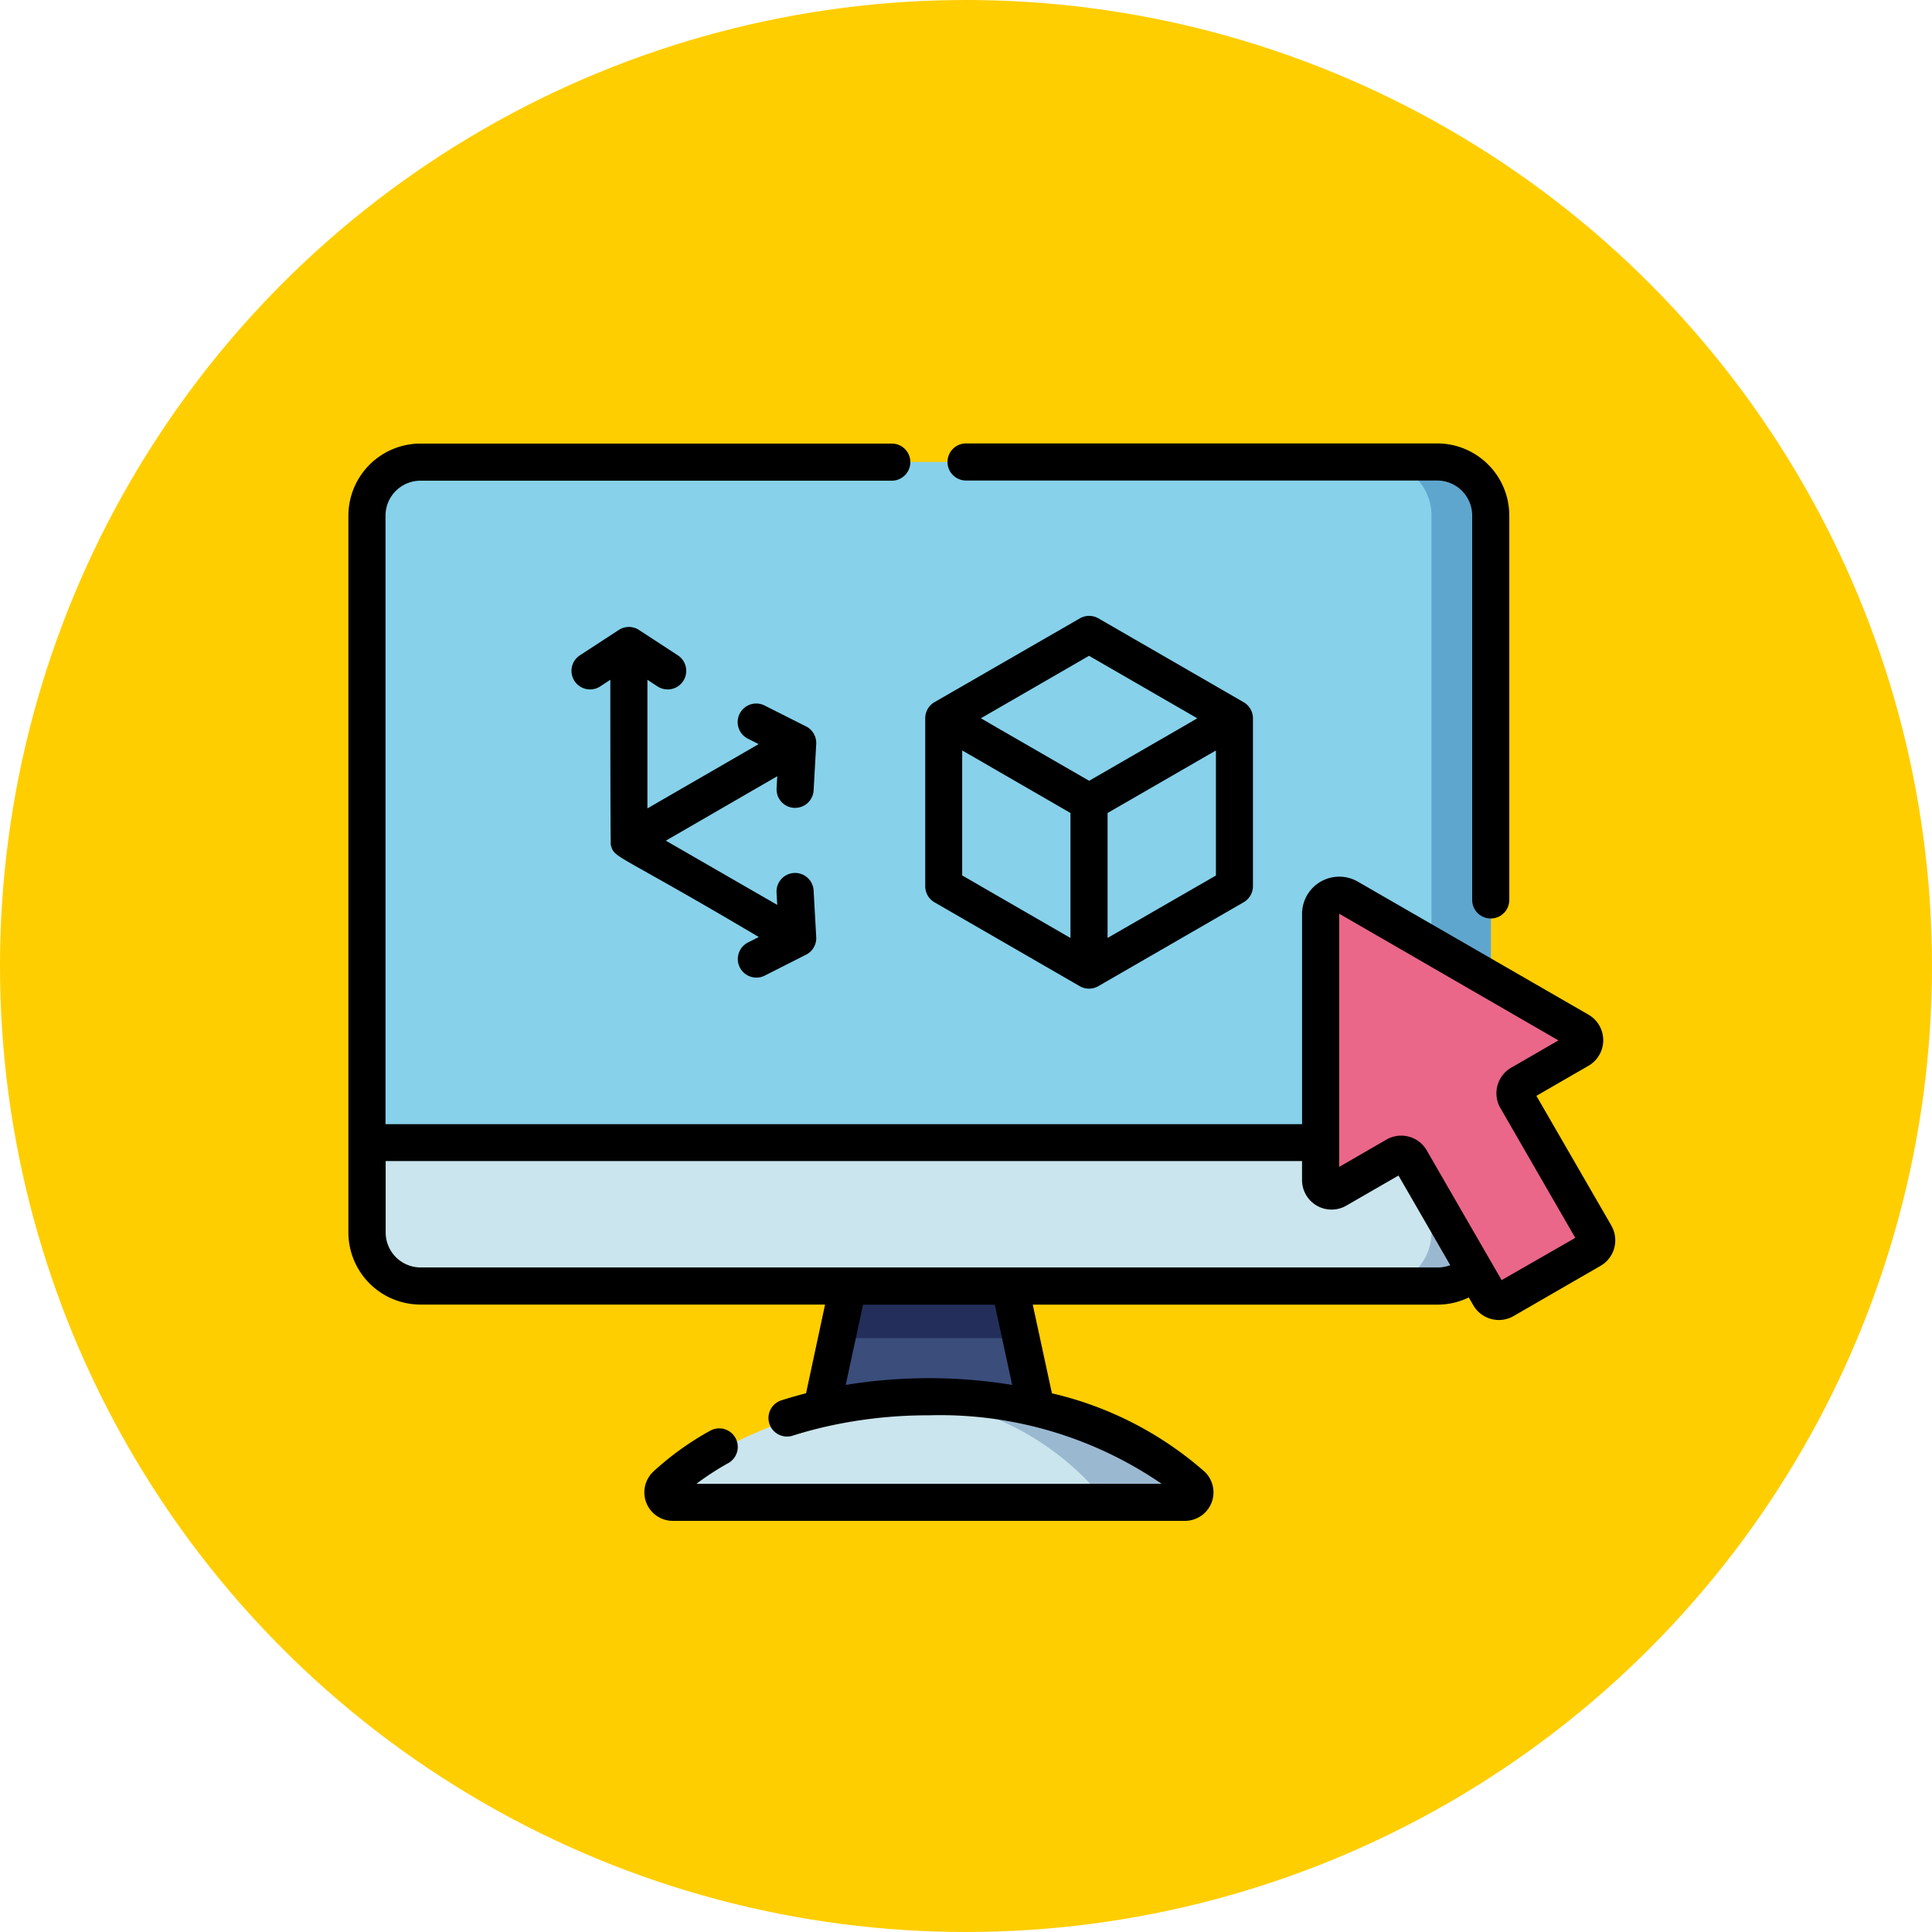 <svg xmlns="http://www.w3.org/2000/svg" width="61" height="61" viewBox="0 0 61 61">
  <g id="Grupo_1074196" data-name="Grupo 1074196" transform="translate(-3794 5422)">
    <circle id="Elipse_9665" data-name="Elipse 9665" cx="30.5" cy="30.5" r="30.5" transform="translate(3794 -5422)" fill="#ffce00"/>
    <g id="software" transform="translate(3805 -5408.5)">
      <path id="Trazado_826194" data-name="Trazado 826194" d="M7.5,9.691V32.328a1.69,1.69,0,0,0,1.691,1.69H41.3a1.69,1.69,0,0,0,1.69-1.69V9.691A1.69,1.69,0,0,0,41.3,8H9.191A1.691,1.691,0,0,0,7.5,9.691Zm0,0" transform="translate(-6.914 -6.914)" fill="#87d1ea"/>
      <path id="Trazado_826195" data-name="Trazado 826195" d="M417.957,8h-1.875a1.691,1.691,0,0,1,1.691,1.691V32.328a1.691,1.691,0,0,1-1.691,1.69h1.875a1.69,1.69,0,0,0,1.691-1.69V9.691A1.691,1.691,0,0,0,417.957,8Zm0,0" transform="translate(-383.576 -6.914)" fill="#5fa6ce"/>
      <path id="Trazado_826196" data-name="Trazado 826196" d="M7.5,283.02v2.842a1.69,1.69,0,0,0,1.691,1.69H41.3a1.69,1.69,0,0,0,1.69-1.69V283.02Zm0,0" transform="translate(-6.914 -260.448)" fill="#cae5ed"/>
      <path id="Trazado_826197" data-name="Trazado 826197" d="M417.773,285.861a1.691,1.691,0,0,1-1.691,1.69h1.875l.094,0c.052,0,.1-.008.153-.015.032,0,.063-.01.094-.016l.082-.019a1.7,1.7,0,0,0,1.248-1.38c0-.028.008-.056.011-.085.005-.057.009-.115.009-.173V283.02h-1.875Zm0,0" transform="translate(-383.576 -260.448)" fill="#9bb8d1"/>
      <path id="Trazado_826198" data-name="Trazado 826198" d="M190.237,341.031l-.991,4.587h7.089l-.991-4.587Zm0,0" transform="translate(-174.461 -313.927)" fill="#3a4d7b"/>
      <path id="Trazado_826199" data-name="Trazado 826199" d="M203.2,342.675l-.355-1.644h-5.106l-.355,1.644Zm0,0" transform="translate(-181.966 -313.927)" fill="#242e5b"/>
      <path id="Trazado_826200" data-name="Trazado 826200" d="M127.378,389.092h16.177a.313.313,0,0,0,.214-.541,13.737,13.737,0,0,0-16.6,0A.313.313,0,0,0,127.378,389.092Zm0,0" transform="translate(-117.138 -355.159)" fill="#cae5ed"/>
      <path id="Trazado_826201" data-name="Trazado 826201" d="M232.516,388.55a12.362,12.362,0,0,0-8.3-2.793q-.446,0-.881.025a8.739,8.739,0,0,1,6.012,2.768c.168.193.056.541-.173.541H232.3A.313.313,0,0,0,232.516,388.55Zm0,0" transform="translate(-205.884 -355.159)" fill="#9bb8d1"/>
      <path id="Trazado_826202" data-name="Trazado 826202" d="M401.581,193.724l-2.485-4.3a.345.345,0,0,1,.126-.472l1.853-1.07a.346.346,0,0,0,0-.6l-7.283-4.2a.588.588,0,0,0-.882.509v8.409a.346.346,0,0,0,.518.3l1.853-1.07a.345.345,0,0,1,.472.127l2.485,4.3a.345.345,0,0,0,.472.127l2.744-1.584A.346.346,0,0,0,401.581,193.724Zm0,0" transform="translate(-362.214 -168.238)" fill="#ea6789"/>
      <path id="Trazado_826203" data-name="Trazado 826203" d="M242.7,1.672h14.88a1.106,1.106,0,0,1,1.1,1.1V14.914a.586.586,0,1,0,1.172,0V2.777A2.279,2.279,0,0,0,257.58.5H242.7a.586.586,0,0,0,0,1.172Zm0,0" transform="translate(-223.198)"/>
      <path id="Trazado_826204" data-name="Trazado 826204" d="M233.363,79.218l4.59,2.65a.587.587,0,0,0,.293.078h0a.587.587,0,0,0,.293-.078l4.59-2.65a.586.586,0,0,0,.293-.508v-5.3a.586.586,0,0,0-.293-.507l0,0-4.586-2.648a.586.586,0,0,0-.586,0L233.368,72.9l0,0a.586.586,0,0,0-.293.507v5.3A.586.586,0,0,0,233.363,79.218Zm.879-.846V74.426l.2.114L237.66,76.4v3.946Zm4.59,1.973V76.4l3.221-1.859.2-.114v3.947Zm-.586-8.908,3.418,1.973-.5.291-2.914,1.682L235.332,73.7l-.5-.291Zm0,0" transform="translate(-214.862 -64.231)"/>
      <path id="Trazado_826205" data-name="Trazado 826205" d="M97.13,80.364h.034a.586.586,0,0,0,.584-.553l.082-1.463a.586.586,0,0,0-.321-.556L96.2,77.133a.586.586,0,1,0-.529,1.046l.341.172L92.5,80.381V76.32l.319.209a.586.586,0,1,0,.642-.981l-1.226-.8a.585.585,0,0,0-.641,0l-1.226.8a.586.586,0,0,0,.642.981l.319-.209c0,5.585.017,5.217.015,5.209,0,.013.006.025.009.036.116.4.16.21,4.664,2.877l-.341.172a.586.586,0,0,0,.265,1.109.58.58,0,0,0,.264-.063L97.509,85a.586.586,0,0,0,.321-.556l-.082-1.463a.586.586,0,1,0-1.17.066l.021.381L93.082,81.4,96.6,79.365l-.021.381A.585.585,0,0,0,97.13,80.364Zm0,0" transform="translate(-83.059 -68.357)"/>
      <path id="Trazado_826206" data-name="Trazado 826206" d="M39.875,25.193,37.51,21.1l1.645-.95a.932.932,0,0,0,0-1.613l-7.283-4.2a1.174,1.174,0,0,0-1.761,1.017v6.64H1.172V2.777a1.106,1.106,0,0,1,1.1-1.1H17.157a.586.586,0,0,0,0-1.172H2.277A2.279,2.279,0,0,0,0,2.777V25.414A2.279,2.279,0,0,0,2.277,27.69H15.05l-.6,2.8q-.388.1-.766.219a.586.586,0,1,0,.354,1.117q.49-.155,1-.273a.6.6,0,0,0,.078-.018,14.621,14.621,0,0,1,3.22-.349,12.379,12.379,0,0,1,7.34,2.162H10.99a8.581,8.581,0,0,1,1.018-.66.586.586,0,0,0-.569-1.024,9.2,9.2,0,0,0-1.812,1.3.9.9,0,0,0,.614,1.555H26.418a.9.9,0,0,0,.613-1.555,11.089,11.089,0,0,0-4.818-2.472l-.605-2.8H34.382a2.267,2.267,0,0,0,.993-.227l.142.246a.932.932,0,0,0,1.273.341l2.744-1.584a.931.931,0,0,0,.341-1.272ZM20.958,30.227a16.308,16.308,0,0,0-5.256,0l.547-2.534h4.16Zm13.424-3.709H2.277a1.106,1.106,0,0,1-1.1-1.1V23.158H30.11v.6a.932.932,0,0,0,1.4.807l1.645-.949,1.634,2.83A1.106,1.106,0,0,1,34.382,26.518Zm2.03.4-.33-.571c-.006-.011-.012-.022-.019-.033l-2.016-3.492a.927.927,0,0,0-.565-.434.944.944,0,0,0-.243-.032.929.929,0,0,0-.464.125l-1.492.862,0-7.994,6.922,4-1.492.862a.933.933,0,0,0-.341,1.273l2.365,4.1Zm0,0"/>
    </g>
  </g>
</svg>
